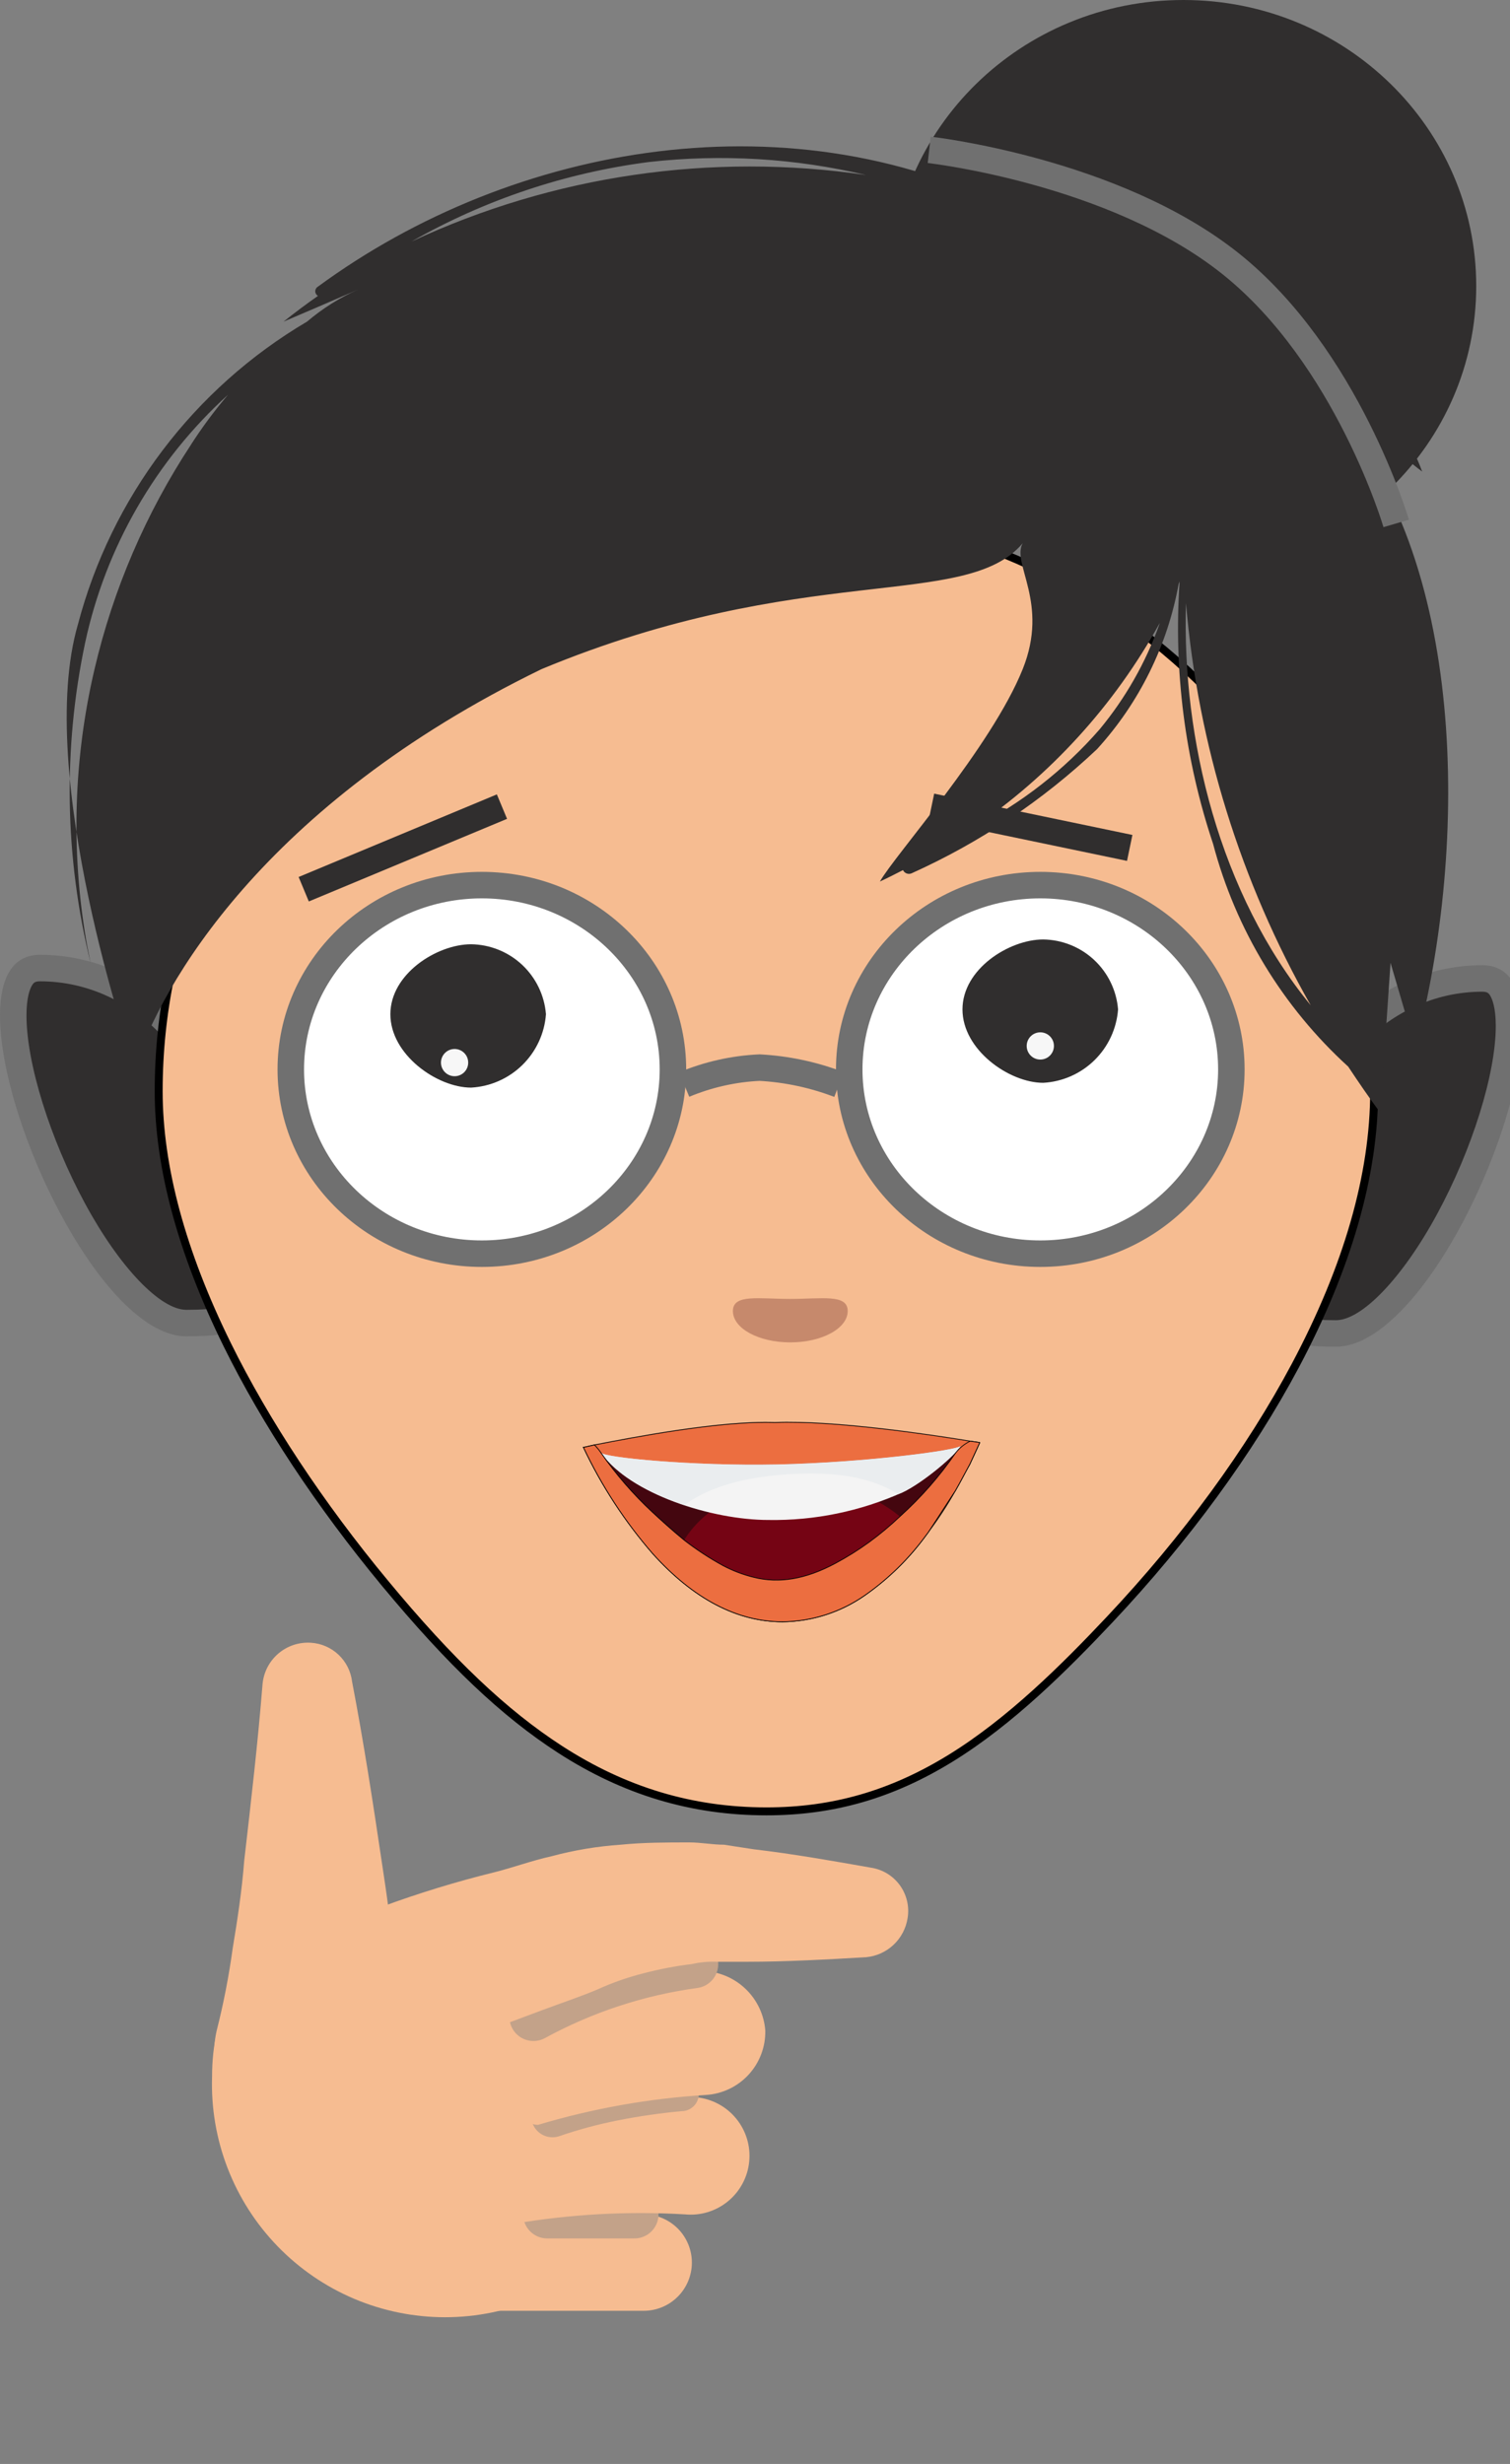 <svg width="57" height="93" viewBox="0 0 57 93" fill="none" xmlns="http://www.w3.org/2000/svg">
<rect x="0" y="0" width="57" height="93" fill="#808080" stroke="none"/>
<g clip-path="url(#clip0_1_373)">
<path d="M50.428 50.33C50.002 50.33 48.704 50.33 48.4 49.967C48.194 49.722 48.311 49.055 48.459 48.21C48.617 47.309 48.814 46.189 48.814 44.748C48.814 40.438 52.016 36.931 55.953 36.931C56.291 36.931 56.516 37.052 56.68 37.322C56.865 37.626 56.962 38.111 56.962 38.725C56.962 40.603 56.048 43.552 54.688 46.063C53.262 48.695 51.629 50.33 50.428 50.33Z" fill="#302E2E"/>
<path d="M55.953 37.431C52.292 37.431 49.314 40.714 49.314 44.748C49.314 46.233 49.105 47.425 48.952 48.296C48.867 48.778 48.753 49.429 48.796 49.648C48.896 49.702 49.255 49.83 50.428 49.83C51.415 49.83 52.95 48.22 54.248 45.825C55.573 43.38 56.463 40.527 56.463 38.725C56.463 38.03 56.331 37.711 56.253 37.582C56.196 37.488 56.147 37.431 55.953 37.431ZM55.953 36.431C60.172 36.431 54.647 50.83 50.428 50.83C46.209 50.83 48.314 49.342 48.314 44.748C48.314 40.155 51.734 36.431 55.953 36.431Z" fill="#707070"/>
<path d="M7.035 49.938C5.833 49.938 4.201 48.303 2.775 45.671C1.414 43.16 0.5 40.211 0.5 38.333C0.5 37.719 0.598 37.234 0.782 36.93C0.947 36.66 1.171 36.539 1.51 36.539C5.446 36.539 8.649 40.046 8.649 44.357C8.649 45.797 8.845 46.918 9.003 47.818C9.151 48.663 9.268 49.33 9.063 49.575C8.758 49.938 7.461 49.938 7.035 49.938Z" fill="#302E2E"/>
<path d="M1.51 37.039C1.316 37.039 1.267 37.096 1.21 37.19C1.131 37.319 1 37.639 1 38.333C1 40.135 1.89 42.989 3.214 45.433C4.512 47.828 6.048 49.438 7.035 49.438C8.207 49.438 8.567 49.31 8.666 49.257C8.709 49.038 8.595 48.386 8.511 47.904C8.358 47.033 8.149 45.841 8.149 44.357C8.149 40.322 5.171 37.039 1.51 37.039ZM1.51 36.039C5.729 36.039 9.149 39.763 9.149 44.357C9.149 48.95 11.253 50.438 7.035 50.438C2.816 50.438 -2.709 36.039 1.51 36.039Z" fill="#707070"/>
<path d="M28.931 68.368C26.124 68.368 23.577 67.604 21.141 66.029C19.037 64.669 16.999 62.737 14.529 59.754L14.413 59.85L14.529 59.754C12.08 56.796 10.022 53.684 8.578 50.754C6.857 47.262 5.99 44.045 5.99 41.188C5.99 38.221 6.594 35.343 7.786 32.633C8.938 30.013 10.589 27.658 12.693 25.635C14.8 23.609 17.254 22.018 19.987 20.906C22.819 19.754 25.828 19.17 28.931 19.17C32.035 19.17 35.044 19.754 37.875 20.906C40.608 22.018 43.062 23.609 45.169 25.635C47.273 27.658 48.924 30.013 50.077 32.633C51.268 35.343 51.872 38.221 51.872 41.188C51.872 44.341 50.874 47.826 48.894 51.548C47.182 54.766 44.762 58.077 41.895 61.121C40.18 62.942 38.132 64.98 35.88 66.365C33.654 67.733 31.448 68.368 28.931 68.368Z" fill="#F6BC91" stroke="black" stroke-width="0.3"/>
<path d="M44.67 21.596C50.776 21.596 55.725 16.762 55.725 10.798C55.725 4.834 50.776 0 44.67 0C38.565 0 33.615 4.834 33.615 10.798C33.615 16.762 38.565 21.596 44.67 21.596Z" fill="#302E2E"/>
<path d="M18.189 47.319C14.212 47.319 10.977 44.199 10.977 40.364C10.977 36.528 14.212 33.408 18.189 33.408C22.167 33.408 25.402 36.528 25.402 40.364C25.402 44.199 22.167 47.319 18.189 47.319Z" fill="white"/>
<path d="M18.189 33.908C14.488 33.908 11.477 36.804 11.477 40.364C11.477 43.923 14.488 46.819 18.189 46.819C21.891 46.819 24.902 43.923 24.902 40.364C24.902 36.804 21.891 33.908 18.189 33.908ZM18.189 32.908C22.449 32.908 25.902 36.246 25.902 40.364C25.902 44.481 22.449 47.819 18.189 47.819C13.93 47.819 10.477 44.481 10.477 40.364C10.477 36.246 13.93 32.908 18.189 32.908Z" fill="#707070"/>
<path d="M39.27 47.319C35.292 47.319 32.057 44.199 32.057 40.364C32.057 36.528 35.292 33.408 39.27 33.408C43.247 33.408 46.482 36.528 46.482 40.364C46.482 44.199 43.247 47.319 39.27 47.319Z" fill="white"/>
<path d="M39.27 33.908C35.568 33.908 32.557 36.804 32.557 40.364C32.557 43.923 35.568 46.819 39.27 46.819C42.971 46.819 45.982 43.923 45.982 40.364C45.982 36.804 42.971 33.908 39.27 33.908ZM39.27 32.908C43.529 32.908 46.982 36.246 46.982 40.364C46.982 44.481 43.529 47.819 39.27 47.819C35.01 47.819 31.557 44.481 31.557 40.364C31.557 36.246 35.01 32.908 39.27 32.908Z" fill="#707070"/>
<path d="M25.826 40.935C26.73 40.558 27.694 40.341 28.672 40.296C29.699 40.351 30.712 40.567 31.672 40.935" stroke="#707070"/>
<path d="M17.786 36.773C18.501 36.783 19.187 37.059 19.709 37.547C20.232 38.036 20.553 38.701 20.611 39.414C20.557 40.14 20.24 40.821 19.72 41.331C19.2 41.84 18.513 42.144 17.786 42.184C16.505 42.184 14.738 40.944 14.738 39.414C14.738 37.884 16.504 36.773 17.786 36.773Z" fill="white"/>
<path d="M17.784 35.64C18.499 35.65 19.185 35.926 19.707 36.414C20.23 36.903 20.551 37.568 20.609 38.281C20.555 39.007 20.238 39.688 19.718 40.198C19.198 40.707 18.511 41.011 17.784 41.051C16.503 41.051 14.736 39.811 14.736 38.281C14.736 36.751 16.502 35.64 17.784 35.64Z" fill="#302E2E"/>
<path d="M17.16 40.621C17.444 40.621 17.674 40.391 17.674 40.107C17.674 39.823 17.444 39.593 17.16 39.593C16.877 39.593 16.646 39.823 16.646 40.107C16.646 40.391 16.877 40.621 17.16 40.621Z" fill="#F7F7F7"/>
<path d="M44.769 22.765C45.22 28.106 46.827 33.285 49.477 37.943C46.032 33.736 44.609 27.889 44.769 22.765ZM50.406 13.857C49.103 13.028 47.62 12.525 46.081 12.389C46.868 12.228 47.682 12.28 48.442 12.538C49.202 12.796 49.88 13.251 50.406 13.857ZM43.757 23.586C43.242 25.018 42.483 26.351 41.513 27.523C40.172 29.062 38.547 30.33 36.728 31.257C39.654 29.268 42.069 26.617 43.776 23.519L43.757 23.586ZM15.537 9.115C18.3 7.541 21.344 6.522 24.498 6.115C27.237 5.806 30.008 5.972 32.691 6.606C26.85 5.746 20.886 6.618 15.537 9.116M7.216 16.775C5.509 19.365 4.274 22.237 3.568 25.258C2.78 28.617 2.673 32.099 3.255 35.5C3.304 35.785 3.364 36.066 3.422 36.349C2.441 32.383 2.371 28.246 3.216 24.249C3.993 20.646 5.879 17.376 8.608 14.899C8.103 15.491 7.639 16.116 7.217 16.771M50.218 15.404C51.188 15.545 52.888 17.222 53.684 17.798C53.286 16.704 52.633 15.722 51.779 14.931L51.758 14.85C50.605 12.922 48.169 11.388 45.725 12.364C45.559 12.358 45.394 12.349 45.225 12.349C44.585 11.03 43.658 9.87 42.514 8.954C41.37 8.037 40.035 7.386 38.608 7.049L39.922 8.705C39.514 8.521 39.096 8.348 38.675 8.183L38.636 8.136C30.027 3.522 19.381 5.394 11.995 10.824C11.965 10.842 11.941 10.868 11.924 10.899C11.908 10.929 11.9 10.963 11.9 10.998C11.901 11.033 11.911 11.067 11.929 11.097C11.947 11.126 11.972 11.151 12.002 11.168C11.557 11.481 11.123 11.803 10.703 12.141C11.642 11.741 12.581 11.336 13.52 10.927C12.822 11.235 12.172 11.644 11.591 12.139C7.313 14.661 4.204 18.77 2.94 23.573C1.309 29.189 4.919 39.873 5.097 40.257C6.069 37.241 9.897 30.387 20.439 25.257C30.328 21.148 36.449 23.057 38.605 20.504C38.173 21.278 39.614 22.744 38.605 25.257C37.426 28.195 33.766 32.288 33.215 33.273C33.51 33.136 33.8 32.988 34.087 32.841C34.101 32.871 34.121 32.898 34.145 32.92C34.17 32.942 34.199 32.959 34.23 32.97C34.262 32.981 34.295 32.985 34.328 32.983C34.361 32.981 34.394 32.972 34.423 32.957C36.997 31.797 39.358 30.215 41.41 28.277C43.004 26.529 44.071 24.367 44.492 22.039C44.505 22.008 44.517 21.98 44.529 21.951C44.298 25.302 44.727 28.666 45.792 31.851C46.647 35.086 48.418 38.005 50.892 40.258C51.282 40.846 51.681 41.432 52.105 42.001C52.233 40.114 52.362 38.226 52.49 36.339C52.804 37.406 53.117 38.472 53.429 39.539C55.478 31.845 55.352 20.909 50.214 15.406" fill="#302E2E"/>
<path d="M39.384 36.592C40.099 36.602 40.785 36.878 41.307 37.366C41.83 37.855 42.151 38.52 42.209 39.233C42.154 39.959 41.837 40.64 41.318 41.15C40.798 41.659 40.111 41.963 39.384 42.003C38.103 42.003 36.336 40.763 36.336 39.233C36.336 37.703 38.102 36.592 39.384 36.592Z" fill="white"/>
<path d="M39.38 35.459C40.095 35.469 40.781 35.745 41.303 36.233C41.826 36.722 42.147 37.387 42.205 38.1C42.15 38.826 41.834 39.507 41.314 40.017C40.794 40.526 40.107 40.83 39.38 40.87C38.099 40.87 36.332 39.63 36.332 38.1C36.332 36.57 38.098 35.459 39.38 35.459Z" fill="#302E2E"/>
<path d="M39.27 39.992C39.554 39.992 39.784 39.762 39.784 39.478C39.784 39.194 39.554 38.964 39.27 38.964C38.986 38.964 38.756 39.194 38.756 39.478C38.756 39.762 38.986 39.992 39.27 39.992Z" fill="#F7F7F7"/>
<path d="M35.076 5.656C35.076 5.656 42.05 6.435 46.457 9.956C50.864 13.477 52.704 19.756 52.704 19.756" stroke="#707070"/>
<path d="M35.162 30.445L42.645 32.004" stroke="#302E2E"/>
<path d="M11.465 33.563L18.948 30.445" stroke="#302E2E"/>
<path d="M31.999 49.484C31.999 50.139 31.03 50.667 29.832 50.667C28.634 50.667 27.666 50.139 27.666 49.484C27.666 48.833 28.636 49.027 29.832 49.027C31.028 49.027 31.999 48.833 31.999 49.484Z" fill="#C6896C"/>
<path d="M36.988 54.444C36.885 54.679 36.754 54.953 36.611 55.266C36.533 55.409 36.441 55.577 36.35 55.746C36.26 55.915 36.169 56.085 36.064 56.268C35.764 56.801 35.43 57.313 35.063 57.803L35.037 57.842L34.959 57.946C33.684 59.637 31.873 61.213 29.544 61.213C25.563 61.213 22.96 56.554 22.023 54.627C22.063 54.627 22.206 54.589 22.44 54.537C23.65 54.303 27.138 53.614 29.246 53.69C31.602 53.6 35.426 54.198 36.623 54.394C36.819 54.419 36.948 54.444 36.987 54.444" fill="#EC6E40"/>
<path d="M29.543 61.227C27.822 61.227 26.169 60.361 24.631 58.652C23.577 57.439 22.695 56.087 22.01 54.634L22 54.613H22.023C22.092 54.603 22.16 54.588 22.227 54.57C22.284 54.557 22.354 54.54 22.436 54.522L22.521 54.506C23.796 54.258 27.184 53.6 29.247 53.676C31.501 53.589 35.158 54.139 36.626 54.38C36.721 54.392 36.799 54.404 36.86 54.413C36.902 54.421 36.944 54.427 36.987 54.43V54.444L37 54.45C36.937 54.592 36.863 54.751 36.785 54.92C36.733 55.032 36.679 55.148 36.623 55.271L36.622 55.274C36.542 55.419 36.451 55.584 36.362 55.753L36.337 55.8C36.255 55.952 36.171 56.109 36.075 56.274C35.775 56.808 35.44 57.321 35.073 57.811L35.047 57.849L34.968 57.955C34.328 58.835 33.546 59.602 32.654 60.226C31.741 60.865 30.657 61.214 29.543 61.227ZM22.044 54.639C22.727 56.083 23.605 57.427 24.652 58.633C26.185 60.337 27.831 61.199 29.544 61.199C30.652 61.186 31.73 60.839 32.638 60.202C33.528 59.581 34.308 58.816 34.946 57.938L35.024 57.834L35.05 57.795C35.416 57.306 35.751 56.793 36.051 56.261C36.146 56.096 36.23 55.938 36.312 55.786L36.337 55.74C36.427 55.571 36.517 55.406 36.597 55.26V55.259C36.653 55.136 36.707 55.02 36.759 54.908C36.834 54.747 36.904 54.595 36.965 54.458C36.941 54.455 36.904 54.449 36.855 54.442C36.793 54.433 36.715 54.421 36.621 54.408C35.154 54.168 31.499 53.618 29.246 53.706C27.186 53.631 23.8 54.288 22.526 54.536L22.442 54.552C22.361 54.57 22.29 54.587 22.233 54.6C22.142 54.62 22.08 54.634 22.044 54.639Z" fill="#050505"/>
<path d="M36.263 54.573C36.093 54.897 35.899 55.222 35.691 55.548L35.678 55.574C34.233 57.877 32.087 60.273 29.34 60.273C26.803 60.273 24.957 58.386 23.589 56.33C23.265 55.835 22.965 55.328 22.691 54.833C22.796 55.028 26.087 55.341 29.34 55.276C32.775 55.199 36.186 54.728 36.264 54.573" fill="#44060F"/>
<path d="M30.883 60.013C32.337 59.601 33.4 58.735 34.537 57.865C34.368 57.64 34.179 57.431 33.973 57.24C32.931 56.392 31.622 55.94 30.278 55.965C28.314 55.965 26.622 56.837 25.829 58.124C25.654 58.401 25.523 58.702 25.439 59.019C26.823 60.271 29.2 60.492 30.883 60.013" fill="#750414"/>
<path d="M36.264 54.573C36.093 54.897 34.869 55.947 34.072 56.327C32.479 57.043 30.749 57.399 29.003 57.37C26.882 57.37 23.779 56.391 22.691 54.833C22.819 55.014 26.087 55.34 29.34 55.275C32.775 55.198 36.186 54.728 36.264 54.573" fill="#F4F4F4"/>
<path d="M29.34 55.275C26.087 55.339 22.819 55.014 22.691 54.833C23.293 55.693 24.511 56.369 25.836 56.809C27.208 55.779 29.428 55.582 30.972 55.625C32.087 55.656 33.103 55.889 33.909 56.394L34.073 56.327C34.87 55.947 36.095 54.897 36.264 54.573C36.187 54.728 32.776 55.198 29.341 55.276" fill="#EAEDEF"/>
<path d="M36.988 54.445C36.885 54.679 36.754 54.953 36.611 55.266C36.533 55.409 36.441 55.578 36.35 55.747C36.26 55.916 36.169 56.086 36.064 56.268C35.777 56.697 35.466 57.191 35.063 57.803L35.037 57.842L34.959 57.946C33.684 59.638 31.873 61.213 29.544 61.213C25.563 61.213 22.96 56.555 22.023 54.627C22.063 54.627 22.206 54.589 22.44 54.538C22.532 54.629 22.615 54.729 22.687 54.837C23.252 55.65 23.902 56.401 24.627 57.075C24.99 57.413 25.393 57.777 25.824 58.128C26.287 58.489 26.778 58.811 27.293 59.093C27.66 59.287 28.049 59.435 28.451 59.535C29.532 59.808 30.573 59.52 31.522 59.014C31.97 58.776 32.4 58.506 32.81 58.208C33.216 57.912 33.603 57.589 33.968 57.244C34.763 56.527 35.47 55.719 36.076 54.838C36.223 54.651 36.41 54.5 36.623 54.395C36.818 54.42 36.948 54.446 36.987 54.446" fill="#EC6E40"/>
<path d="M29.543 61.227C27.822 61.227 26.169 60.361 24.631 58.652C23.577 57.439 22.695 56.087 22.01 54.633L22 54.612H22.023C22.092 54.602 22.16 54.588 22.227 54.569C22.284 54.556 22.354 54.539 22.436 54.522L22.444 54.52L22.449 54.526C22.542 54.617 22.625 54.719 22.698 54.827C23.262 55.64 23.912 56.389 24.636 57.063C24.955 57.359 25.381 57.746 25.832 58.115C26.295 58.475 26.786 58.797 27.299 59.079C27.665 59.273 28.053 59.421 28.454 59.52C29.407 59.761 30.408 59.591 31.515 59.001C31.962 58.762 32.392 58.493 32.802 58.196C33.207 57.9 33.593 57.578 33.958 57.233C34.752 56.517 35.459 55.71 36.064 54.829C36.212 54.641 36.401 54.488 36.616 54.382L36.62 54.38H36.625C36.72 54.392 36.798 54.404 36.861 54.414C36.903 54.421 36.945 54.427 36.987 54.43V54.444L37 54.45C36.938 54.593 36.864 54.752 36.786 54.92C36.733 55.032 36.679 55.148 36.623 55.272L36.622 55.275C36.542 55.42 36.451 55.585 36.363 55.753L36.337 55.8C36.256 55.953 36.171 56.11 36.076 56.275C35.925 56.501 35.764 56.75 35.594 57.013C35.44 57.251 35.266 57.521 35.075 57.811L35.048 57.85L34.97 57.955C34.329 58.836 33.547 59.603 32.654 60.227C31.741 60.866 30.657 61.215 29.543 61.227ZM22.044 54.639C22.727 56.084 23.605 57.428 24.652 58.634C26.185 60.337 27.831 61.199 29.544 61.199C30.652 61.186 31.731 60.839 32.639 60.203C33.528 59.581 34.308 58.816 34.946 57.938L35.024 57.834L35.05 57.795C35.242 57.505 35.416 57.236 35.569 56.998C35.739 56.735 35.901 56.486 36.05 56.26C36.145 56.096 36.229 55.939 36.311 55.787L36.336 55.74C36.425 55.571 36.516 55.407 36.595 55.261L36.596 55.259C36.652 55.136 36.706 55.02 36.758 54.908C36.833 54.747 36.904 54.595 36.964 54.458C36.94 54.455 36.904 54.45 36.855 54.442C36.794 54.433 36.717 54.421 36.625 54.409C36.415 54.512 36.231 54.661 36.086 54.845C35.48 55.728 34.772 56.536 33.976 57.253C33.611 57.599 33.224 57.922 32.817 58.219C32.406 58.517 31.975 58.787 31.527 59.026C30.414 59.62 29.406 59.79 28.447 59.547C28.043 59.448 27.653 59.299 27.285 59.104C26.77 58.822 26.278 58.499 25.814 58.139C25.362 57.769 24.936 57.382 24.617 57.085C23.891 56.41 23.24 55.659 22.675 54.845C22.605 54.74 22.524 54.642 22.435 54.553C22.357 54.57 22.289 54.586 22.233 54.599C22.142 54.62 22.08 54.634 22.044 54.639Z" fill="#020202"/>
<path d="M13.291 63.475C13.724 65.728 14.071 67.981 14.418 70.321C14.591 71.448 14.765 72.661 14.851 73.787C14.938 75 15.111 76.127 15.111 77.427V77.514C15.123 78.445 14.765 79.343 14.115 80.009C13.465 80.676 12.577 81.057 11.646 81.069C10.715 81.081 9.817 80.722 9.151 80.072C8.484 79.422 8.103 78.534 8.091 77.603C8.077 77.283 8.107 76.963 8.178 76.65C8.439 75.623 8.641 74.581 8.785 73.53C8.958 72.49 9.132 71.364 9.218 70.237C9.478 67.984 9.738 65.731 9.911 63.565C9.951 63.119 10.164 62.706 10.504 62.414C10.844 62.123 11.284 61.975 11.731 62.003C12.123 62.026 12.494 62.187 12.779 62.456C13.064 62.725 13.245 63.086 13.291 63.475Z" fill="#F6BC91"/>
<path d="M24.297 87.219H17.711C17.228 87.219 16.765 87.028 16.424 86.686C16.082 86.345 15.891 85.882 15.891 85.399C15.891 84.917 16.082 84.454 16.424 84.112C16.765 83.771 17.228 83.579 17.711 83.579H24.297C24.779 83.579 25.242 83.771 25.584 84.112C25.925 84.454 26.117 84.917 26.117 85.399C26.117 85.882 25.925 86.345 25.584 86.686C25.242 87.028 24.779 87.219 24.297 87.219Z" fill="#F6BC91"/>
<path d="M25.596 78.38C25.596 73.527 21.61 72.141 16.756 72.141C11.903 72.141 8.005 73.527 8.005 78.38C7.967 79.559 8.166 80.733 8.591 81.833C9.016 82.933 9.658 83.937 10.479 84.784C11.299 85.631 12.282 86.305 13.367 86.765C14.453 87.225 15.621 87.462 16.8 87.462C17.979 87.462 19.147 87.225 20.233 86.765C21.318 86.305 22.301 85.631 23.121 84.784C23.942 83.937 24.584 82.933 25.009 81.833C25.434 80.733 25.633 79.559 25.596 78.38Z" fill="#F6BC91"/>
<path d="M23.949 83.579H20.656" stroke="#C3A289" stroke-width="1.817" stroke-miterlimit="10" stroke-linecap="round"/>
<path d="M18.836 83.84C17.883 83.84 18.836 83.233 18.489 82.279C18.408 82.006 18.381 81.72 18.411 81.436C18.441 81.153 18.527 80.878 18.664 80.629C18.801 80.379 18.987 80.159 19.209 79.981C19.432 79.803 19.688 79.671 19.962 79.594C22.041 79.157 24.17 79.012 26.288 79.16C26.578 79.189 26.86 79.274 27.117 79.412C27.375 79.549 27.602 79.735 27.787 79.961C27.972 80.186 28.111 80.445 28.196 80.725C28.281 81.003 28.31 81.296 28.281 81.587C28.253 81.877 28.168 82.158 28.03 82.415C27.893 82.673 27.706 82.9 27.481 83.085C27.256 83.27 26.996 83.409 26.717 83.494C26.438 83.579 26.145 83.608 25.855 83.579C23.712 83.453 21.561 83.569 19.443 83.927C19.269 83.927 19.009 83.84 18.836 83.84Z" fill="#F6BC91"/>
<path d="M25.769 79.68C24.955 79.754 24.145 79.869 23.343 80.028C22.579 80.178 21.826 80.381 21.09 80.635C20.899 80.693 20.694 80.678 20.513 80.593C20.333 80.508 20.191 80.359 20.115 80.175C20.039 79.99 20.035 79.784 20.103 79.597C20.171 79.409 20.306 79.254 20.483 79.162H20.57C21.418 78.905 22.289 78.731 23.17 78.641C24.037 78.555 24.903 78.469 25.77 78.469C25.85 78.466 25.93 78.481 26.005 78.51C26.079 78.54 26.147 78.585 26.204 78.642C26.261 78.698 26.305 78.766 26.335 78.841C26.365 78.915 26.379 78.995 26.377 79.076C26.367 79.233 26.299 79.382 26.188 79.493C26.076 79.605 25.927 79.672 25.77 79.683L25.769 79.68Z" fill="#C3A289"/>
<path d="M19.79 80.113C18.923 80.113 19.357 79.42 19.01 78.553C18.773 77.99 18.767 77.356 18.994 76.788C19.221 76.22 19.663 75.765 20.223 75.52C22.226 74.802 24.334 74.421 26.462 74.394H26.549C27.148 74.416 27.718 74.658 28.149 75.074C28.581 75.489 28.845 76.05 28.889 76.647C28.899 77.264 28.671 77.861 28.252 78.313C27.833 78.765 27.255 79.037 26.639 79.073C24.494 79.204 22.371 79.583 20.313 80.2C20.05 80.2 20.139 80.113 19.79 80.113Z" fill="#F6BC91"/>
<path d="M26.203 74.134C24.076 74.424 22.021 75.1 20.137 76.127C20.255 76.065 20.372 76.005 20.137 76.127" fill="#C3A289"/>
<path d="M26.203 74.134C24.076 74.424 22.021 75.1 20.137 76.127M20.137 76.127C20.372 76.005 20.255 76.065 20.137 76.127Z" stroke="#C3A289" stroke-width="1.817" stroke-miterlimit="10" stroke-linecap="round"/>
<path d="M14.416 71.967C15.806 71.455 17.223 71.021 18.662 70.667C19.355 70.494 20.048 70.234 20.828 70.06C21.678 69.832 22.549 69.687 23.428 69.627C24.295 69.54 25.161 69.54 26.028 69.54C26.461 69.54 26.895 69.627 27.328 69.627L28.455 69.8C29.928 69.973 31.401 70.233 32.874 70.493C33.091 70.525 33.299 70.601 33.487 70.714C33.675 70.828 33.838 70.978 33.967 71.155C34.096 71.333 34.188 71.534 34.239 71.748C34.289 71.961 34.296 72.183 34.26 72.399C34.2 72.783 34.015 73.136 33.732 73.403C33.45 73.67 33.087 73.835 32.7 73.872C31.227 73.959 29.667 74.045 28.194 74.045H27.068C26.748 74.031 26.427 74.061 26.115 74.132C25.501 74.206 24.893 74.322 24.295 74.479C23.7 74.629 23.12 74.832 22.562 75.086C21.955 75.346 21.176 75.606 20.482 75.866C19.096 76.386 17.709 76.906 16.236 77.426C15.5 77.668 14.699 77.613 14.003 77.273C13.307 76.933 12.771 76.335 12.51 75.606C12.315 74.871 12.402 74.09 12.755 73.416C13.108 72.743 13.701 72.225 14.416 71.967Z" fill="#F6BC91"/>
</g>
<defs>
<clipPath id="clip0_1_373">
<rect width="57" height="93" fill="white"/>
</clipPath>
</defs>
</svg>
